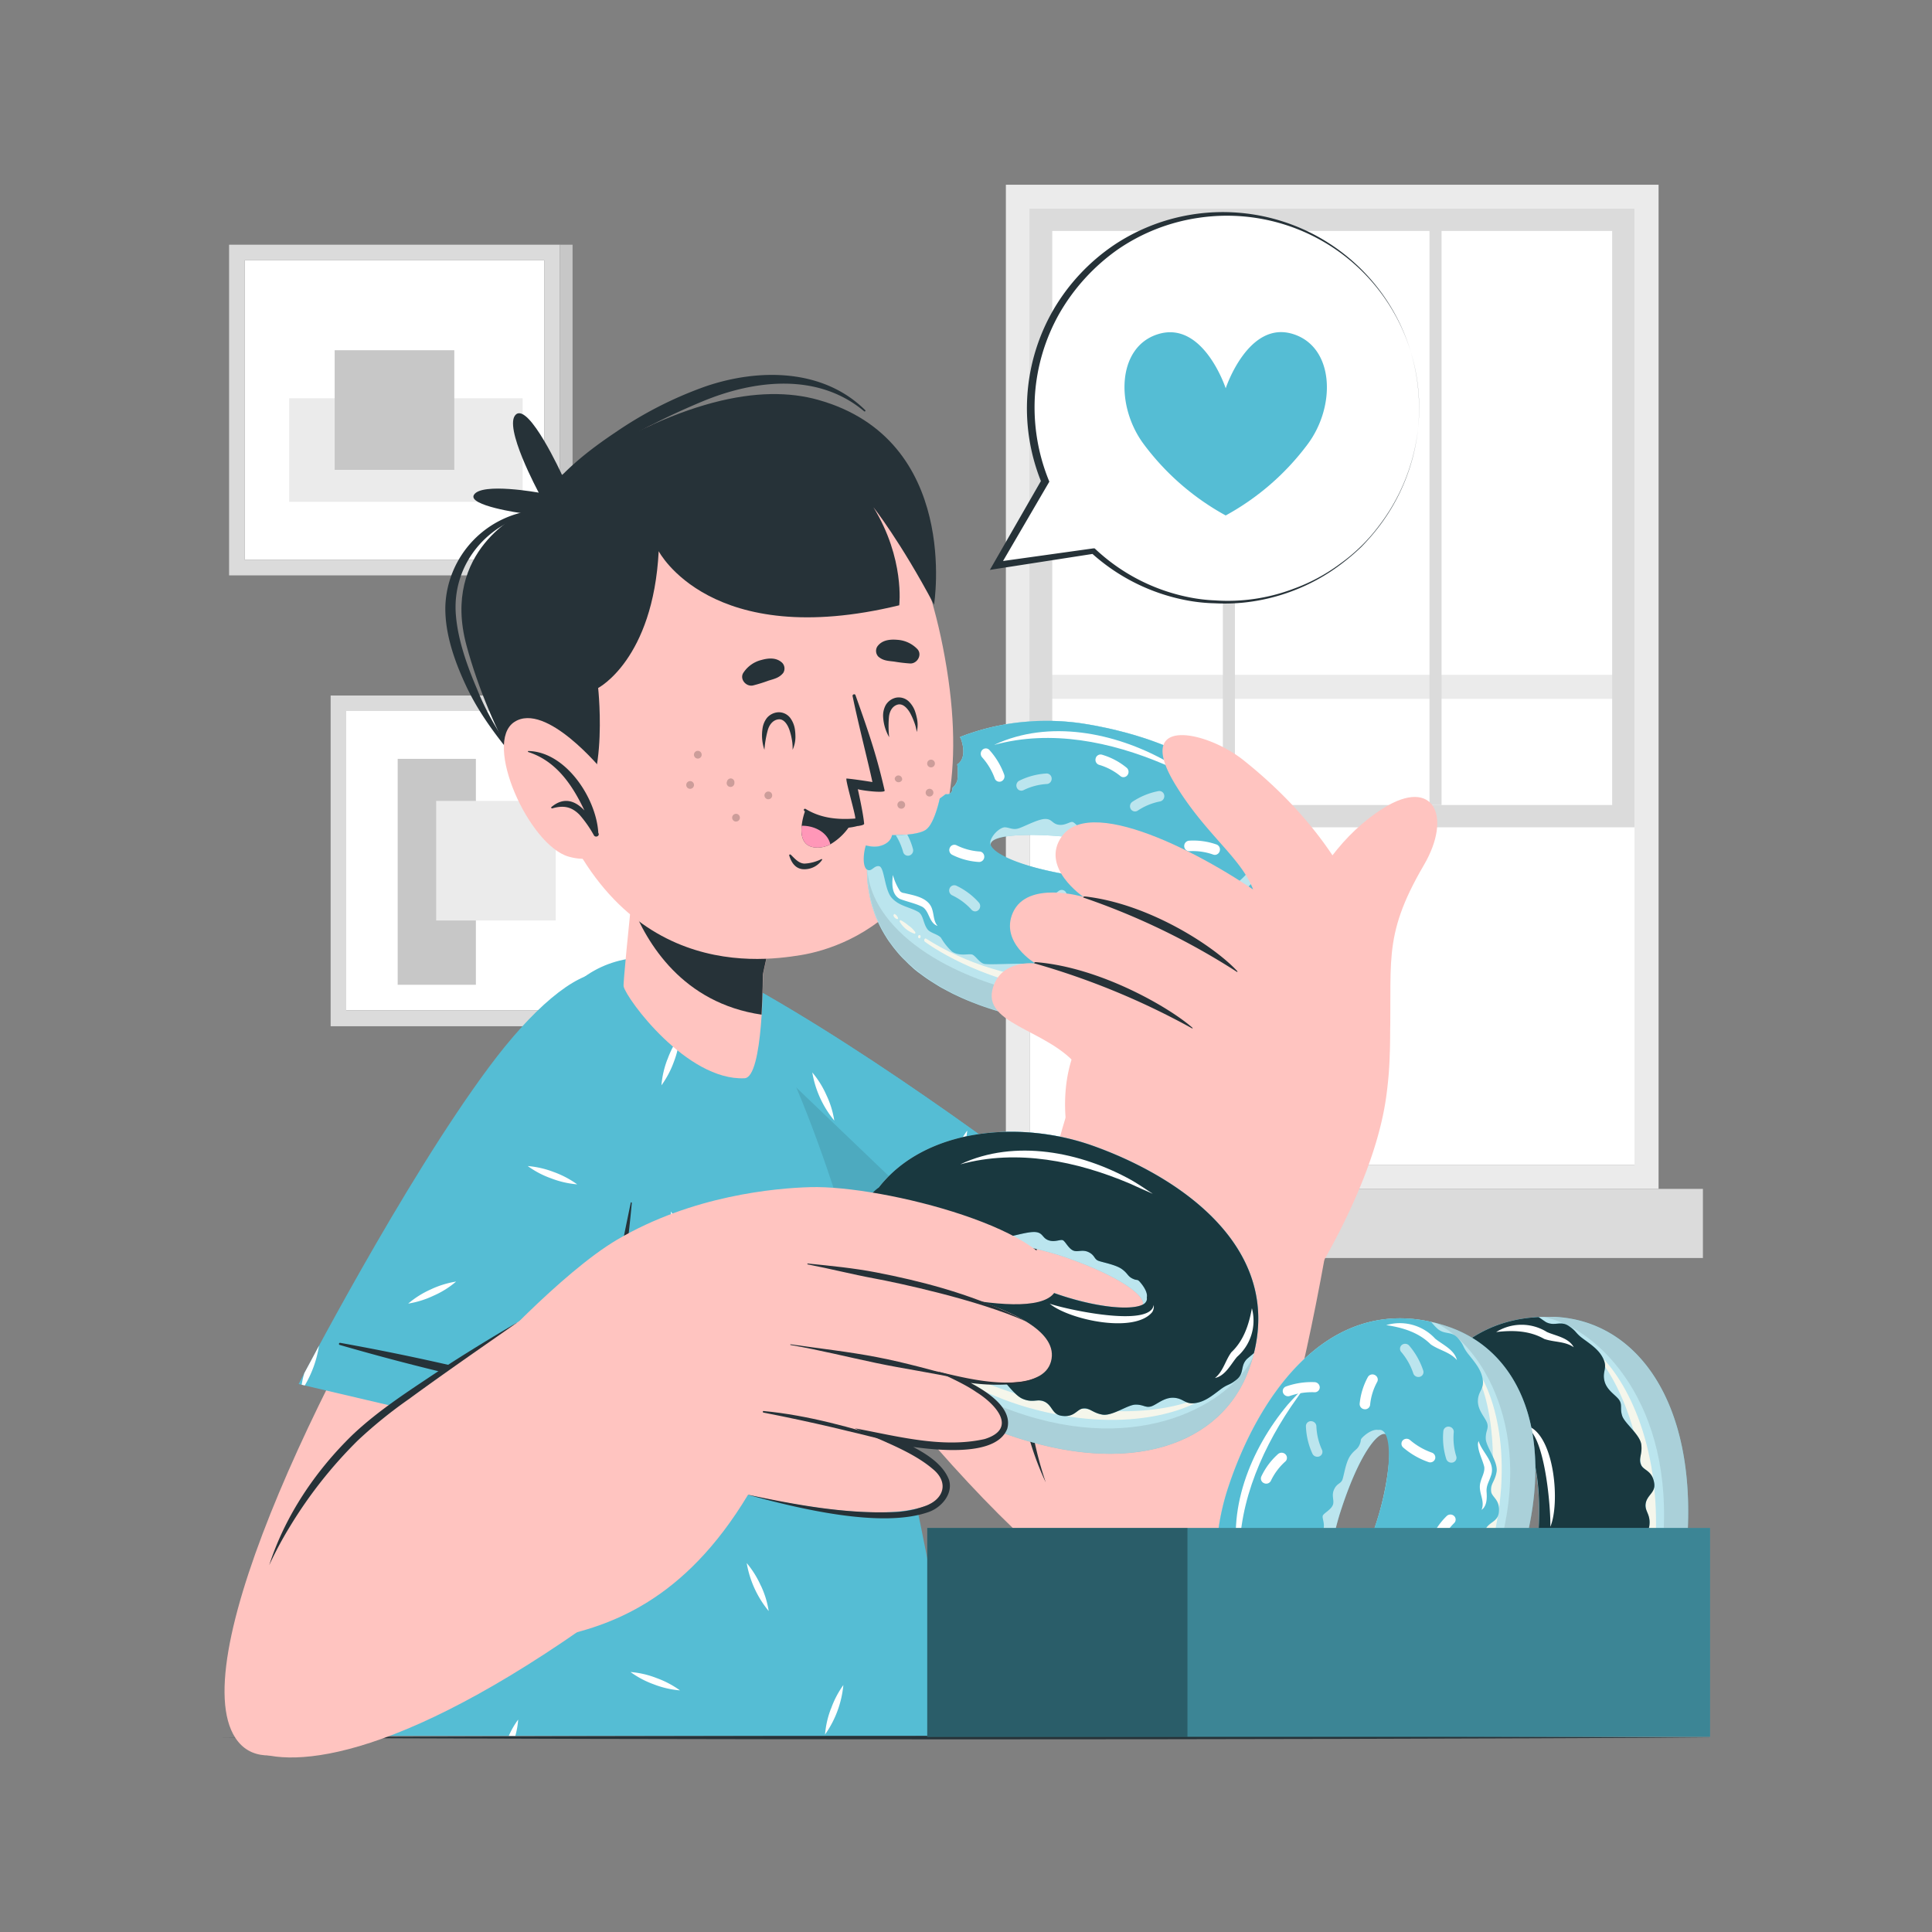 <svg xmlns="http://www.w3.org/2000/svg" viewBox="0 0 500 500"><rect x="0" y="0" width="500" height="500" fill="#808080" stroke="none"/><g id="freepik--background-complete--inject-64"><path d="M260.32,47.81V307.69H429.24V47.81ZM423,301.46H266.56V54.05H423Z" style="fill:#ebebeb"></path><rect x="266.56" y="54.05" width="156.45" height="247.41" style="fill:#fff"></rect><rect x="266.55" y="174.63" width="156.45" height="6.23" transform="translate(689.55 355.5) rotate(180)" style="fill:#ebebeb"></rect><rect x="248.84" y="307.69" width="191.87" height="17.89" transform="translate(689.55 633.26) rotate(180)" style="fill:#dbdbdb"></rect><path d="M266.55,54H423V214.11H266.55Zm150.68,5.77H272.32V208.34H417.23Z" style="fill:#dbdbdb"></path><rect x="369.95" y="54.04" width="3.12" height="154.3" style="fill:#dbdbdb"></rect><rect x="316.48" y="54.04" width="3.12" height="154.3" style="fill:#dbdbdb"></rect><rect x="63.32" y="67.36" width="77.52" height="77.52" style="fill:#fff"></rect><path d="M59.29,63.33v85.58h85.59V63.33Zm81.56,81.55H63.32V67.36h77.53Z" style="fill:#dbdbdb"></path><rect x="91.66" y="86.26" width="26.8" height="60.42" transform="translate(221.52 11.41) rotate(90)" style="fill:#ebebeb"></rect><rect x="86.61" y="90.64" width="30.96" height="30.96" transform="translate(208.21 4.03) rotate(90)" style="fill:#c7c7c7"></rect><rect x="144.88" y="63.33" width="3.3" height="85.59" style="fill:#c7c7c7"></rect><rect x="89.6" y="183.99" width="77.52" height="77.52" style="fill:#fff"></rect><rect x="102.92" y="196.39" width="20.24" height="58.47" style="fill:#c7c7c7"></rect><path d="M85.57,180v85.59h85.58V180Zm81.55,81.56H89.6V184h77.52Z" style="fill:#dbdbdb"></path><rect x="112.88" y="207.27" width="30.95" height="30.95" style="fill:#ebebeb"></rect><rect x="171.15" y="179.95" width="3.3" height="85.59" style="fill:#c7c7c7"></rect></g><g id="freepik--Table--inject-64"><path d="M443.05,449.67c-123.68.62-262.42.62-386.1,0,123.68-.61,262.42-.61,386.1,0Z" style="fill:#263238"></path></g><g id="freepik--Character--inject-64"><path d="M186.45,300.07c38.44,59.11,93.3,123.78,117.34,119.9,26.78-4.32-11.5-89.28-14.63-92-4.62-3.94-36.35-30-78.34-60.78C170.4,237.62,165.1,267.24,186.45,300.07Z" style="fill: rgb(255, 196, 192);"></path><path d="M230.26,370.08l46.34-59.27s-41.12-32-78.5-53.44-39.44.76-21.63,33.54S230.26,370.08,230.26,370.08Z" style="fill:#55BDD4"></path><path d="M276.6,310.81l-17.05,21.81-9.27,11.85-1.11,1.42-18.91,24.19s-36-46.4-53.79-79.17c-1.94-3.57-3.64-7-5.09-10.29,0-.1-.09-.2-.13-.3-7.41-16.89-8-29.25,1.1-31.16,5.21-1.1,13.62,1.26,25.75,8.21C235.48,278.8,276.6,310.81,276.6,310.81Z" style="fill:#55BDD4"></path><path d="M247.82,341a21.75,21.75,0,0,0,1.35,4.93l1.11-1.42A20.76,20.76,0,0,0,247.82,341ZM213.87,283.4a24.23,24.23,0,0,0-3.65-5.85A26.51,26.51,0,0,0,215.91,290,23.61,23.61,0,0,0,213.87,283.4Zm33.23,15.27a24.13,24.13,0,0,0-1.54,6.71,23.23,23.23,0,0,0,3.2-6.09,25.08,25.08,0,0,0,1.56-6.7A23.71,23.71,0,0,0,247.1,298.67Zm-74.36-24.5a24.69,24.69,0,0,0-1.49,6.15c0,.1.08.2.13.3a24.57,24.57,0,0,0,3-5.83,24.27,24.27,0,0,0,1.53-6.72A24.44,24.44,0,0,0,172.74,274.17ZM219.48,321a23.85,23.85,0,0,0-6.71-1.53,24.68,24.68,0,0,0,6.09,3.2,24.12,24.12,0,0,0,6.71,1.53A25.37,25.37,0,0,0,219.48,321Z" style="fill:#fff"></path><path d="M263.82,306.2a606.44,606.44,0,0,0-38.73,49.64c-.18.26.24.56.44.32a607.06,607.06,0,0,0,38.78-49.61C264.5,306.28,264,305.94,263.82,306.2Z" style="fill:#263238"></path><path d="M259.55,332.62l-9.27,11.85-1.11,1.42-18.91,24.19s-36-46.4-53.79-79.17c-1.94-3.57-3.64-7-5.09-10.29,0-.1-.09-.2-.13-.3-7.41-16.89-8-29.25,1.1-31.16Z" style="opacity:0.1"></path><path d="M71.05,449.22H246.73c2.58-1.93-21.21-141.12-51.45-189.17-5.66-9-34.89-22.2-50.64-.59C92,331.69,68.64,446.14,71.05,449.22Z" style="fill:#55BDD4"></path><path d="M143.29,303.31a24.3,24.3,0,0,0-6.71-1.54,23.69,23.69,0,0,0,6.09,3.2,24.13,24.13,0,0,0,6.71,1.54A24.86,24.86,0,0,0,143.29,303.31Zm28.22,78.28a24.3,24.3,0,0,0-6.71-1.54,26.48,26.48,0,0,0,12.8,4.76A24.25,24.25,0,0,0,171.51,381.59Zm48.57-60.32h0l-.59-.24a23.85,23.85,0,0,0-6.71-1.53,24.68,24.68,0,0,0,6.09,3.2c.6.21,1.2.42,1.82.6Zm-50.19,113a23.46,23.46,0,0,0-6.71-1.55,24.21,24.21,0,0,0,6.09,3.21,23.94,23.94,0,0,0,6.71,1.54A24.5,24.5,0,0,0,169.89,434.27Zm-98.66,9.81q-.14,1-.21,1.8a23,23,0,0,0,6.16,1.35A24.13,24.13,0,0,0,71.23,444.08Zm38.83-64.85a23.78,23.78,0,0,0-6.71-1.54,23.86,23.86,0,0,0,6.09,3.2,24.28,24.28,0,0,0,6.72,1.54A24.41,24.41,0,0,0,110.06,379.23Zm105,62.95a23.94,23.94,0,0,0-1.54,6.71,26.46,26.46,0,0,0,4.74-12.8A24.5,24.5,0,0,0,215.08,442.18Zm9.2-58.41a24.13,24.13,0,0,0-1.54,6.71,23.6,23.6,0,0,0,3.22-6.09,24.31,24.31,0,0,0,1.54-6.7A24,24,0,0,0,224.28,383.77Zm-79.76-34.72a24.3,24.3,0,0,0-1.54,6.71,26.73,26.73,0,0,0,4.74-12.8A24.5,24.5,0,0,0,144.52,349.05Zm28.22-74.88a24.13,24.13,0,0,0-1.54,6.71,24.58,24.58,0,0,0,3.22-6.09,24.27,24.27,0,0,0,1.53-6.72A24.44,24.44,0,0,0,172.74,274.17ZM131.69,449.22h1.68a20.51,20.51,0,0,0,.73-4.19A21.43,21.43,0,0,0,131.69,449.22ZM196.08,355a23.93,23.93,0,0,0-5.85,3.65,26.66,26.66,0,0,0,12.42-5.7A23.3,23.3,0,0,0,196.08,355Zm-87.54,68.23a24.63,24.63,0,0,0-5.83,3.65,24,24,0,0,0,6.58-2,24.31,24.31,0,0,0,5.83-3.65A24.11,24.11,0,0,0,108.54,423.19Zm2.92-89.48a24.1,24.1,0,0,0-5.82,3.66,24.18,24.18,0,0,0,6.57-2.05,23.23,23.23,0,0,0,5.83-3.65A24.1,24.1,0,0,0,111.46,333.71Zm32.78,70.4a24.51,24.51,0,0,0-3.65-5.83,24.33,24.33,0,0,0,2,6.58,23.84,23.84,0,0,0,3.67,5.82A24.4,24.4,0,0,0,144.24,404.11Zm52.66,6.22a24.55,24.55,0,0,0-3.65-5.85,26.51,26.51,0,0,0,5.69,12.42A23.82,23.82,0,0,0,196.9,410.33Zm-19.67-91a24.51,24.51,0,0,0-3.65-5.83,24.22,24.22,0,0,0,2,6.58,24.89,24.89,0,0,0,3.65,5.84A23.61,23.61,0,0,0,177.23,319.37Z" style="fill:#fff"></path><path d="M122.17,293.6C84,352.91,47.54,429.46,60.94,449.8c14.93,22.65,76.71-47.11,77.87-51.07,1.7-5.82,12.48-45.46,23.3-96.37C172.54,253.35,143.36,260.67,122.17,293.6Z" style="fill: rgb(255, 196, 192);"></path><path d="M77.29,358.19l73.25,17.18s11.79-50.76,15.55-93.68-17.25-35.48-39.52-5.56S77.29,358.19,77.29,358.19Z" style="fill:#55BDD4"></path><path d="M111.46,333.71a24.1,24.1,0,0,0-5.82,3.66,24.18,24.18,0,0,0,6.57-2.05,23.23,23.23,0,0,0,5.83-3.65A24.1,24.1,0,0,0,111.46,333.71Zm-32.7,21.66h0a21.4,21.4,0,0,0-.68,3l.8.18a28.86,28.86,0,0,0,3.68-10.29C81,351.24,79.67,353.66,78.76,355.37Zm65.76-6.32a24.3,24.3,0,0,0-1.54,6.71,26.73,26.73,0,0,0,4.74-12.8A24.5,24.5,0,0,0,144.52,349.05Zm-1.23-45.74a24.3,24.3,0,0,0-6.71-1.54,23.69,23.69,0,0,0,6.09,3.2,24.13,24.13,0,0,0,6.71,1.54A24.86,24.86,0,0,0,143.29,303.31Z" style="fill:#fff"></path><path d="M164.88,318.52a.15.15,0,0,0-.29-.1c-.91,2.43-1.8,4.87-2.7,7.3.64-4.79,1.19-9.58,1.62-14.41,0-.15-.24-.21-.27-.05q-3.28,15.81-6.33,31.65c-2,10.58-4.52,21.08-6.42,31.67-2.06-.13-3.18-.31-4.72-.36-.35,0-.52.4-.18.52,2,.7,5.93,1.67,6,1.4,3.12-10.31,5.23-21.68,7.32-32.24q1.53-7.8,2.63-15.63A92.53,92.53,0,0,0,164.88,318.52Z" style="fill:#263238"></path><path d="M149.36,361.83A607.18,607.18,0,0,0,88,347.52c-.3,0-.4.45-.1.54a603.69,603.69,0,0,0,61.3,14.36C149.58,362.49,149.69,361.93,149.36,361.83Z" style="fill:#263238"></path><path d="M161.39,255.28c.76,3.27,16.37,24.48,31.31,23.77,4.87-.24,4.75-26.85,4.75-26.85l.44-2L204,222.7l-37-23.49S161.08,253.89,161.39,255.28Z" style="fill: rgb(255, 196, 192);"></path><path d="M204,222.7l-6.15,27.52-.43,2s0,4.82-.33,10.37c-20.36-3-29.7-18.31-33.77-28.86,1.62-15.8,3.67-34.49,3.67-34.49Z" style="fill:#263238"></path><path d="M245,172.91c9.7,59.65-24.93,72.2-37.8,74.28-11.68,1.89-51.69,6.83-67.51-51.51S148.56,114,175,108.24,235.31,113.24,245,172.91Z" style="fill: rgb(255, 196, 192);"></path><path d="M235.58,171.71a41.2,41.2,0,0,1-4.15-.49c-1.59-.2-2.87-.2-4.13-1.3a2.15,2.15,0,0,1-.24-2.62c1.19-1.65,3.2-1.88,5.12-1.72a7.86,7.86,0,0,1,5.15,2.32C238.79,169.31,237.46,171.75,235.58,171.71Z" style="fill:#263238"></path><path d="M194.86,177.4a39.21,39.21,0,0,0,4-1.24c1.53-.48,2.79-.72,3.83-2a2.14,2.14,0,0,0-.24-2.61c-1.47-1.41-3.49-1.28-5.35-.76a7.81,7.81,0,0,0-4.64,3.21C191.27,175.62,193,177.78,194.86,177.4Z" style="fill:#263238"></path><path d="M204.64,221.19c1,.94,2,2.23,3.53,2.31a10.9,10.9,0,0,0,4.39-1.16.14.14,0,0,1,.19.2,5.54,5.54,0,0,1-5.16,2.39c-1.87-.27-2.84-1.85-3.34-3.54C204.18,221.16,204.49,221.06,204.64,221.19Z" style="fill:#263238"></path><path d="M222,204.24s1.38,6,1.64,8.94c0,.27-.67.46-1.65.6,0,0-.06,0-.11,0a13.76,13.76,0,0,1-13.78-4c-.23-.26.11-.59.39-.43,4.05,2.46,8.33,2.81,12.86,2.49.13-.82-2.72-10.39-2.26-10.36,1.95.16,5.4.71,6.69.91-.81-3.95-3.66-15.05-5.13-22.24-.09-.45.6-.66.74-.26,3.8,10.64,5.62,16.24,7.56,24.71C229.09,205.31,223.19,204.63,222,204.24Z" style="fill:#263238"></path><path d="M220.38,213a15.42,15.42,0,0,1-5.49,5.51,7,7,0,0,1-4.13.79c-3.12-.41-3.54-3.16-3.29-5.6a16.77,16.77,0,0,1,.88-3.79A20,20,0,0,0,220.38,213Z" style="fill:#263238"></path><path d="M214.89,218.52a7,7,0,0,1-4.13.79c-3.12-.41-3.54-3.16-3.29-5.6C210.74,213.63,214.21,215.41,214.89,218.52Z" style="fill:#ff97b8"></path><path d="M197.34,188.56a5.7,5.7,0,0,1,1.18-2.81,4.18,4.18,0,0,1,3-1.42,3.74,3.74,0,0,1,3,1.48,6.58,6.58,0,0,1,1.17,2.77,12.16,12.16,0,0,1,.16,1.8,8,8,0,0,1-.73,3.67,11.67,11.67,0,0,0-.2-2.72,16.38,16.38,0,0,0-.6-2.39c-.55-1.58-1.51-2.89-2.79-2.78s-2.32,1.11-2.81,2.73a26.7,26.7,0,0,0-.89,5.16A11.65,11.65,0,0,1,197.34,188.56Z" style="fill:#263238"></path><path d="M228.55,185.5a5.76,5.76,0,0,1,.66-3,4.15,4.15,0,0,1,2.67-1.94,3.76,3.76,0,0,1,3.23.9,6.59,6.59,0,0,1,1.66,2.51,13.37,13.37,0,0,1,.49,1.75,8.1,8.1,0,0,1,0,3.73,12,12,0,0,0-.69-2.63,17,17,0,0,0-1-2.24c-.83-1.46-2-2.57-3.25-2.23s-2.08,1.52-2.26,3.2a26.34,26.34,0,0,0,.06,5.24A11.86,11.86,0,0,1,228.55,185.5Z" style="fill:#263238"></path><g style="opacity:0.2"><path d="M179.59,203.3a1,1,0,1,1-.78-1.13A1,1,0,0,1,179.59,203.3Z"></path><path d="M199.83,206a1,1,0,1,1-.78-1.13A1,1,0,0,1,199.83,206Z"></path><path d="M191.47,211.77a1,1,0,1,1-.78-1.13A1,1,0,0,1,191.47,211.77Z"></path><path d="M181.58,195.48a1,1,0,1,1-.78-1.14A1,1,0,0,1,181.58,195.48Z"></path><path d="M190.06,202.6a1,1,0,1,1-1.91-.35,1,1,0,0,1,1.13-.78A1,1,0,0,1,190.06,202.6Z"></path><path d="M241.94,197.75a1,1,0,1,1-.78-1.13A1,1,0,0,1,241.94,197.75Z"></path><path d="M233.47,201.83a1,1,0,0,1-1.92-.35,1,1,0,0,1,1.14-.78A1,1,0,0,1,233.47,201.83Z"></path><path d="M234.23,208.49a1,1,0,0,1-1.14.79,1,1,0,1,1,1.14-.79Z"></path><path d="M241.55,205.29a1,1,0,1,1-.78-1.13A1,1,0,0,1,241.55,205.29Z"></path></g><path d="M146.39,211.37c11.74-3.05,8.41-33.32,8.41-33.32s14.21-7.35,15.67-35.4c0,0,13.38,25.87,62.25,14,0,0,1.5-12.06-6.69-25.4,0,0,7.1,9,15.7,25.23,0,0,6.94-42.65-30-53-14.68-4.11-35.83-.4-66.28,19.44,0,0-8.51-18.64-11.93-15.65s5.91,20.23,5.91,20.23-14.73-2.7-16.77.55c-1.75,2.81,12.36,4.77,12.36,4.77s-20.92,9.52-14.31,34.16C126.78,189.55,140.59,212.88,146.39,211.37Z" style="fill:#263238"></path><path d="M138.93,132a25.89,25.89,0,0,0-23.67,24.82c-.19,7.22,2.5,14.65,5.55,21.08,3.35,7,7.94,13,12.92,19,.27.33.74-.15.46-.48a68.5,68.5,0,0,1-10.72-18.06c-2.56-6-5-12.76-5.5-19.34-1-13.05,8.33-24.13,21.06-26.27C139.44,132.63,139.34,131.94,138.93,132Z" style="fill:#263238"></path><path d="M182.6,100a100.34,100.34,0,0,0-23.23,11.83c-6.86,4.59-13.48,9.76-18.45,16.42a.33.33,0,0,0,.48.46c11.37-10.85,25.81-18.72,40.24-24.76,13.5-5.65,30-7.61,42,2.49.2.16.46-.11.28-.29C213,95.33,196.32,95.32,182.6,100Z" style="fill:#263238"></path><path d="M155.87,199.34s-14.56-17.83-22.75-12.5,3.75,31.86,14,34.84,13.25-6.5,13.25-6.5Z" style="fill: rgb(255, 196, 192);"></path><path d="M136.73,194.36a.14.14,0,0,0,0,.27c7.24,2.32,11.42,8.56,14.52,15.12-2.28-2.44-5.24-3.65-8.53-.9-.18.14,0,.41.21.36,2.84-.83,4.95-.49,7.07,1.67a30.46,30.46,0,0,1,3.72,5.33c.38.61,1.48.19,1.19-.52l-.07-.16C154.32,206.56,146.42,194.54,136.73,194.36Z" style="fill:#263238"></path><path d="M329.72,218.63c-.23-.69-.5-1.37-.79-2a29.36,29.36,0,0,0-1.43-2.93c-.34-.63-.71-1.25-1.09-1.85-.58-.91-1.2-1.79-1.86-2.65a41.69,41.69,0,0,0-2.83-3.27l-.77-.78c-.52-.51-1.06-1-1.59-1.49l-.84-.73c-.56-.47-1.14-.94-1.73-1.39s-1.18-.9-1.79-1.33-1.23-.85-1.86-1.26h0c-.95-.62-1.91-1.21-2.9-1.77l-1-.56c-1-.54-2-1.07-3.07-1.58s-2.1-1-3.17-1.43-2.15-.89-3.25-1.3c-.73-.28-1.46-.54-2.2-.8s-1.47-.5-2.21-.73-1.48-.47-2.23-.68-1.49-.43-2.24-.62l-2.24-.57-2-.46-2.92-.6-1.46-.26-1.45-.25c-1.6-.26-3.23-.46-4.87-.58a61.51,61.51,0,0,0-6.66-.18c-1.09,0-2.17.08-3.24.17a60.38,60.38,0,0,0-14.24,2.79l-.52.17-1,.34-1.44.54-.38.16a3.57,3.57,0,0,1,.35.77c1.61,5.05-1.06,6.29-1.06,6.29a14.49,14.49,0,0,1,0,4.26,4.47,4.47,0,0,1-1.24,1.84,1.59,1.59,0,0,1,0,.38,1.34,1.34,0,0,1-1.4,1.26,1.79,1.79,0,0,0-.4,0c-.83.65-1.49,1.1-1.49,1.1s-1.31,6.35-3.48,8c-1,.81-3.15,1.18-5.05,1.36-1.16.1-2.25.13-3,.13-.52,0-.83,0-.83,0s-.17,2.21-3.52,2.9a6.71,6.71,0,0,1-2.57-.1c-.08.64-.16,1.27-.22,1.89h0a39.88,39.88,0,0,0-.17,4.19v.16c0,.92.05,1.83.12,2.72,0,.63.12,1.25.21,1.87a35.42,35.42,0,0,0,.7,3.61c.14.59.31,1.18.5,1.74s.38,1.15.58,1.71.45,1.11.7,1.66c.15.36.32.71.49,1.06l.39.77c.14.26.27.51.42.76l.43.75.46.74c.29.47.6.94.94,1.39s.72,1,1.1,1.47c.27.33.54.66.82,1s.66.77,1,1.13.65.68,1,1l1,1c.36.33.73.65,1.1,1s.75.63,1.13.94l1.36,1c.46.34.94.68,1.42,1,1,.66,2,1.28,3,1.89.32.18.64.37,1,.54.53.3,1.07.59,1.63.87l.49.26c.49.25,1,.48,1.5.72,1.25.59,2.56,1.15,3.92,1.68l1.83.7a91.15,91.15,0,0,0,10.12,3l2.15.49,1.49.31,1.78.34c.93.17,1.87.34,2.83.49,1.32.22,2.63.41,3.91.56.65.08,1.28.16,1.92.22l1.88.17c.63.06,1.25.11,1.86.14l1.73.09c.42,0,.82,0,1.23,0q3.27.1,6.35-.06c.37,0,.74,0,1.1-.06h.05l1.18-.09.18,0,.81-.07c1.25-.11,2.46-.27,3.64-.45l.77-.13c.54-.09,1.06-.18,1.59-.29s1.34-.27,2-.43l1.68-.41.1,0,.56-.16c1-.29,2.05-.61,3-1l.52-.18.27-.1c.42-.15.85-.32,1.26-.48,1.16-.47,2.26-1,3.32-1.51.4-.21.79-.4,1.17-.62l.21-.11c.2-.12.41-.23.61-.36a.18.18,0,0,0,.08-.05c.32-.17.63-.36.94-.55a35.24,35.24,0,0,0,5.59-4.27l1-1c.37-.39.74-.79,1.09-1.19s.71-.81,1-1.23a25.4,25.4,0,0,0,1.84-2.59,28.16,28.16,0,0,0,2.25-4.19c.2-.5.4-1,.59-1.48a30.57,30.57,0,0,0,1.66-6.25c.07-.49.14-1,.19-1.46s.12-1,.17-1.43.05-.81.07-1.23h0c0-.41.05-.8.06-1.21s0-.79,0-1.19A34,34,0,0,0,329.72,218.63ZM279.22,217c15.63,2.43,22.09,6.34,21.78,8.36-.2,1.29-4.58,2.14-10.52,2.19h-1c-.35,0-.72,0-1.08,0-2.36,0-4.9-.21-7.47-.51-1-.12-2.06-.27-3.11-.44-.77-.12-1.53-.25-2.26-.39-11.2-2-19.59-5.13-19.18-7.77C256.83,215.26,271.94,215.85,279.22,217Z" style="fill:#55BDD4"></path><path d="M329.72,218.63c-.23-.69-.5-1.37-.79-2a29.36,29.36,0,0,0-1.43-2.93c-.34-.63-.71-1.25-1.09-1.85-.58-.91-1.2-1.79-1.86-2.65a41.69,41.69,0,0,0-2.83-3.27l-.77-.78c-.52-.51-1.06-1-1.59-1.49l-.84-.73c-.56-.47-1.14-.94-1.73-1.39s-1.18-.9-1.79-1.33-1.23-.85-1.86-1.26h0c-.95-.62-1.91-1.21-2.9-1.77l-1-.56c-1-.54-2-1.07-3.07-1.58s-2.1-1-3.17-1.43-2.15-.89-3.25-1.3c-.73-.28-1.46-.54-2.2-.8s-1.47-.5-2.21-.73-1.48-.47-2.23-.68-1.49-.43-2.24-.62l-2.24-.57-2-.46-2.92-.6-1.46-.26-1.45-.25c-1.6-.26-3.23-.46-4.87-.58a61.51,61.51,0,0,0-6.66-.18c-1.09,0-2.17.08-3.24.17a60.38,60.38,0,0,0-14.24,2.79l-.52.17-1,.34-1.44.54-.38.16a3.57,3.57,0,0,1,.35.77c1.61,5.05-1.06,6.29-1.06,6.29a14.49,14.49,0,0,1,0,4.26,4.47,4.47,0,0,1-1.24,1.84,1.59,1.59,0,0,1,0,.38,1.34,1.34,0,0,1-1.4,1.26,1.79,1.79,0,0,0-.4,0c-.83.65-1.49,1.1-1.49,1.1s-1.31,6.35-3.48,8c-1,.81-3.15,1.18-5.05,1.36-1.16.1-2.25.13-3,.13-.52,0-.83,0-.83,0s-.17,2.21-3.52,2.9a6.71,6.71,0,0,1-2.57-.1c-.08.64-.16,1.27-.22,1.89h0a39.88,39.88,0,0,0-.17,4.19v.16c0,.92.05,1.83.12,2.72,0,.63.12,1.25.21,1.87a35.42,35.42,0,0,0,.7,3.61c.14.59.31,1.18.5,1.74s.38,1.15.58,1.71.45,1.11.7,1.66c.15.36.32.71.49,1.06l.39.77c.14.26.27.51.42.76l.43.75.46.74c.29.47.6.94.94,1.39s.72,1,1.1,1.47c.27.33.54.66.82,1s.66.77,1,1.13.65.68,1,1l1,1c.36.33.73.65,1.1,1s.75.63,1.13.94l1.36,1c.46.34.94.68,1.42,1,1,.66,2,1.28,3,1.89.32.18.64.37,1,.54.53.3,1.07.59,1.63.87l.49.26c.49.25,1,.48,1.5.72,1.25.59,2.56,1.15,3.92,1.68l1.83.7a91.15,91.15,0,0,0,10.12,3l2.15.49,1.49.31,1.78.34c.93.17,1.87.34,2.83.49,1.32.22,2.63.41,3.91.56.65.08,1.28.16,1.92.22l1.88.17c.63.06,1.25.11,1.86.14l1.73.09c.42,0,.82,0,1.23,0q3.27.1,6.35-.06c.37,0,.74,0,1.1-.06h.05l1.18-.09.18,0,.81-.07c1.25-.11,2.46-.27,3.64-.45l.77-.13c.54-.09,1.06-.18,1.59-.29s1.34-.27,2-.43l1.68-.41.1,0,.56-.16c1-.29,2.05-.61,3-1l.52-.18.27-.1c.42-.15.85-.32,1.26-.48,1.16-.47,2.26-1,3.32-1.51.4-.21.79-.4,1.17-.62l.21-.11c.2-.12.41-.23.61-.36a.18.18,0,0,0,.08-.05c.32-.17.63-.36.94-.55a35.24,35.24,0,0,0,5.59-4.27l1-1c.37-.39.74-.79,1.09-1.19s.71-.81,1-1.23a25.4,25.4,0,0,0,1.84-2.59,28.16,28.16,0,0,0,2.25-4.19c.2-.5.4-1,.59-1.48a30.57,30.57,0,0,0,1.66-6.25c.07-.49.14-1,.19-1.46s.12-1,.17-1.43.05-.81.07-1.23h0c0-.41.05-.8.06-1.21s0-.79,0-1.19A34,34,0,0,0,329.72,218.63ZM279.22,217c15.63,2.43,22.09,6.34,21.78,8.36-.2,1.29-4.58,2.14-10.52,2.19h-1c-.35,0-.72,0-1.08,0-2.36,0-4.9-.21-7.47-.51-1-.12-2.06-.27-3.11-.44-.77-.12-1.53-.25-2.26-.39-11.2-2-19.59-5.13-19.18-7.77C256.83,215.26,271.94,215.85,279.22,217Z" style="fill:#fff;opacity:0.6"></path><g style="opacity:0.9"><path d="M224.46,225c.14,20.78,17,34.79,47.63,39.74,34,5.49,55.71-7.5,59-28.1.16-1,.28-1.95.36-2.89C327.92,246,308,264.2,273.07,258.57,243.81,253.84,225.45,239.8,224.46,225Z" style="opacity:0.1"></path><path d="M239.67,242.92c10.48,6.68,22.72,10.13,36.29,11.44,24.25,2.35,40.62-4.6,45.93-9.61.14-.14.33.11.2.28-4,5.1-19.94,14.43-45.57,11.92-17.13-1.67-31.23-8.9-37.16-13.23C239,243.45,239.28,242.67,239.67,242.92Z" style="fill:#fcf8eb"></path><path d="M233.13,238.16a10.51,10.51,0,0,1,2,1.38,6.42,6.42,0,0,1,1.74,1.71c.1.18-.05.44-.2.39a7,7,0,0,1-3.81-3.08C232.75,238.35,232.94,238.07,233.13,238.16Z" style="fill:#fcf8eb"></path><path d="M238,242c.42.07.29.9-.13.83S237.56,241.9,238,242Z" style="fill:#fcf8eb"></path><path d="M231.54,236.56a1.67,1.67,0,0,1,.88,1.12.16.16,0,0,1-.1.16.74.74,0,0,1-.59-.21,1.23,1.23,0,0,1-.48-.63C231.19,236.8,231.36,236.51,231.54,236.56Z" style="fill:#fcf8eb"></path><path d="M263.39,223.61c5.54,3.37,12,5.15,19.13,5.87,12.77,1.28,21.35-2.11,24.12-4.59.07-.06.18.06.11.14-2.07,2.53-10.43,7.11-23.92,5.74a44.84,44.84,0,0,1-19.6-6.77C263,223.87,263.18,223.48,263.39,223.61Z" style="fill:#fcf8eb"></path></g><path d="M329.72,218.63c-.23-.69-.5-1.37-.79-2a29.36,29.36,0,0,0-1.43-2.93c-.34-.63-.71-1.25-1.09-1.85-.58-.91-1.2-1.79-1.86-2.65a41.69,41.69,0,0,0-2.83-3.27l-.77-.78c-.52-.5-1.05-1-1.59-1.49l-.84-.73c-.56-.47-1.14-.94-1.73-1.39s-1.18-.9-1.79-1.33-1.23-.85-1.86-1.26h0c-.94-.61-1.91-1.2-2.9-1.77l-1-.56c-1-.54-2-1.07-3.07-1.58s-2.1-1-3.17-1.43-2.15-.89-3.25-1.3c-.73-.28-1.46-.54-2.2-.8s-1.47-.5-2.21-.73-1.48-.47-2.23-.68-1.49-.43-2.24-.62l-2.24-.57-2-.46-2.92-.6-1.46-.26c-.49-.09-1-.17-1.45-.24-1.6-.26-3.23-.46-4.87-.59a61.51,61.51,0,0,0-6.66-.18c-1.09,0-2.16.09-3.24.17a60.38,60.38,0,0,0-14.24,2.79l-.52.17-1,.34-1.44.54-.38.16a3.57,3.57,0,0,1,.35.77c1.61,5.05-1.06,6.29-1.06,6.29a14.49,14.49,0,0,1,0,4.26,4.47,4.47,0,0,1-1.24,1.84,1.59,1.59,0,0,1,0,.38,1.34,1.34,0,0,1-1.4,1.26,1.79,1.79,0,0,0-.4,0c-.83.65-1.49,1.1-1.49,1.1s-1.31,6.35-3.48,8c-1,.81-3.15,1.18-5.05,1.36-1.16.1-2.25.13-3,.13-.52,0-.83,0-.83,0s-.17,2.21-3.52,2.9a6.71,6.71,0,0,1-2.57-.1l-.68-.15c-.66,2-.9,5.43.27,6.23h0c1.19.81,1.82-1.13,3.19-.84s1.33,6.09,3.27,8.22,4.6,2.32,6.82,3.6c1.38.8,1.23,2.93,2.4,4.5.75,1,2.89,1.32,3.54,2.27a16,16,0,0,0,2.77,3.47c2,1.39,4.47.46,5.32.82s1.8,2.05,3,2.38,9.34-.24,11.37.07c1.53.24,4.1,2.93,6.46,4.51a7.32,7.32,0,0,0,2.17,1.06c2.35.53,3.35-.33,4.66-.42a2.74,2.74,0,0,1,.75,0h.05c2,.42,2.52,2.14,4.07,2.69h.05a2.68,2.68,0,0,0,1.15.18,6.42,6.42,0,0,0,1.28-.19c2.11-.55,2.46-2.17,3.71-2.63l.08,0h0a2.71,2.71,0,0,1,1.4-.09h0a14.33,14.33,0,0,0,3.79.74,7.86,7.86,0,0,0,3.81-1.65,0,0,0,0,1,0,0c1.54-1,3-2.2,4.11-2.42,2-.43,2.69.37,4.06-.27s2.87-3,5.4-3.3c1.65-.21,2.49.34,3.55.54a4.08,4.08,0,0,0,2-.14h0c2.43-.76,4-2.57,5.83-4.6s2.06-1.39,3.76-3.4a.24.24,0,0,0,.06-.09l0,0a3.3,3.3,0,0,0,.47-.78c.73-1.6-.12-3,1.1-4.82.61-.9,1-1.34,1.42-1.83h0c0-.41.05-.8.06-1.21s0-.79,0-1.19A34,34,0,0,0,329.72,218.63Zm-73.41-.78a.66.66,0,0,1,0-.15c.62-2,2.67-3.59,3.73-3.59s2,.7,3.41.32,5-2.39,6.91-2.48,1.87,1.22,3.59,1.49,3-.9,3.66-.7,1.79,1.81,3,2.11,2.29-.79,4.07-.29,1.66,1.54,2.93,1.75,4.56.14,6.33,1,1.77,1.54,3.16,1.92,1.14-.2,2.09.55,2.49,2.23,2.44,3.63a1.84,1.84,0,0,1,.1.6c0,.08,0,.15,0,.22a1.87,1.87,0,0,1-.79,1.14c-1.57,1.23-5.37,2.07-10.52,2.19h-1c-.35,0-.72,0-1.08,0a68,68,0,0,1-7.47-.51c-1-.12-2.06-.27-3.11-.44-.77-.12-1.53-.25-2.26-.39-11.08-2-18.54-5.18-19.18-7.77A1.63,1.63,0,0,1,256.31,217.85Z" style="fill:#55BDD4"></path><path d="M231.07,226.44a15.3,15.3,0,0,0,1.85,4.17,1.55,1.55,0,0,0,1.07.51c2.57.62,6.17,1.13,7.19,4,.59,1.7.37,3.23,1.47,4.51-2.36-.78-2.08-4.19-4.24-5.08-1.6-.77-3.89-1.26-5.56-1.92-2.2-1.22-2-4.09-1.78-6.19Z" style="fill:#fff"></path><path d="M285.53,253c2.55.6,4.32-1.74,7-1.4,1.43.11,2.8.74,4.09.32,1.64-.65,3.35-2,5.17-2.44a2.45,2.45,0,0,1,1.23-.06c-2.86,1.34-4.79,5.38-8.5,4.54-1.59-.25-2.59-.82-4.21-.43-1.44.33-3.54.66-4.73-.53Z" style="fill:#fff"></path><path d="M322.79,240.68c1.81-2.11,1.79-4.84,3-7.32,2.58-3.57,3.18-7.79,3.16-12.18a12.43,12.43,0,0,1-1.49,13.07c-1.25,2.16-2.06,5.37-4.63,6.43Z" style="fill:#fff"></path><path d="M254.12,220.56a1.37,1.37,0,0,1,.61,1.2,1.35,1.35,0,0,1-1.35,1.32,17.72,17.72,0,0,1-7-1.88,1.38,1.38,0,0,1-.56-1.82,1.29,1.29,0,0,1,1.76-.61,15.71,15.71,0,0,0,5.94,1.6A1.17,1.17,0,0,1,254.12,220.56Z" style="fill:#fff"></path><path d="M274.85,243.61a1.35,1.35,0,0,1-.41-1.29,1.32,1.32,0,0,1,1.54-1.07,18.09,18.09,0,0,1,6.61,3.09,1.4,1.4,0,0,1,.26,1.89,1.28,1.28,0,0,1-1.83.3,15.53,15.53,0,0,0-5.58-2.61A1.25,1.25,0,0,1,274.85,243.61Z" style="fill:#fff"></path><path d="M306.74,198.78a1.4,1.4,0,0,1,.63-1.21,1.27,1.27,0,0,1,1.79.45,20.09,20.09,0,0,1,2.27,7.18,1.39,1.39,0,0,1-1.16,1.51,1.3,1.3,0,0,1-1.43-1.19,17.12,17.12,0,0,0-1.92-6.08A1.28,1.28,0,0,1,306.74,198.78Z" style="fill:#fff"></path><path d="M297.88,238.57a1.27,1.27,0,0,1-1.22.5,1.34,1.34,0,0,1-1.08-1.54,20.3,20.3,0,0,1,2.72-7.08,1.28,1.28,0,0,1,1.81-.38,1.38,1.38,0,0,1,.34,1.88,18,18,0,0,0-2.3,6A1.41,1.41,0,0,1,297.88,238.57Z" style="fill:#fff"></path><path d="M253.86,195.42a1.43,1.43,0,0,1,.35-1.33,1.26,1.26,0,0,1,1.84,0,19.36,19.36,0,0,1,3.84,6.39,1.4,1.4,0,0,1-.79,1.75,1.28,1.28,0,0,1-1.67-.8,16.63,16.63,0,0,0-3.24-5.41A1.45,1.45,0,0,1,253.86,195.42Z" style="fill:#fff"></path><path d="M301.09,206.82a1.34,1.34,0,0,1-.87.59,15.94,15.94,0,0,0-5.75,2.36,1.27,1.27,0,0,1-1.81-.36,1.4,1.4,0,0,1,.36-1.88,18.49,18.49,0,0,1,6.8-2.8,1.29,1.29,0,0,1,1.49,1.11A1.42,1.42,0,0,1,301.09,206.82Z" style="fill:#55BDD4"></path><path d="M301.09,206.82a1.34,1.34,0,0,1-.87.59,15.94,15.94,0,0,0-5.75,2.36,1.27,1.27,0,0,1-1.81-.36,1.4,1.4,0,0,1,.36-1.88,18.49,18.49,0,0,1,6.8-2.8,1.29,1.29,0,0,1,1.49,1.11A1.42,1.42,0,0,1,301.09,206.82Z" style="fill:#fff;opacity:0.6"></path><path d="M235.33,221.41a1.28,1.28,0,0,1-1.6-.93,16.44,16.44,0,0,0-1.94-4.38c.71,0,1.8,0,3-.13a17.23,17.23,0,0,1,1.49,3.76A1.38,1.38,0,0,1,235.33,221.41Z" style="fill:#55BDD4"></path><path d="M235.33,221.41a1.28,1.28,0,0,1-1.6-.93,16.44,16.44,0,0,0-1.94-4.38c.71,0,1.8,0,3-.13a17.23,17.23,0,0,1,1.49,3.76A1.38,1.38,0,0,1,235.33,221.41Z" style="fill:#fff;opacity:0.6"></path><path d="M317,230.84a1.39,1.39,0,0,1,.7-.81,16.6,16.6,0,0,0,4.93-3.9,1.28,1.28,0,0,1,1.84-.17,1.4,1.4,0,0,1,.14,1.91,19.33,19.33,0,0,1-5.83,4.62,1.27,1.27,0,0,1-1.73-.65A1.44,1.44,0,0,1,317,230.84Z" style="fill:#55BDD4"></path><path d="M317,230.84a1.39,1.39,0,0,1,.7-.81,16.6,16.6,0,0,0,4.93-3.9,1.28,1.28,0,0,1,1.84-.17,1.4,1.4,0,0,1,.14,1.91,19.33,19.33,0,0,1-5.83,4.62,1.27,1.27,0,0,1-1.73-.65A1.44,1.44,0,0,1,317,230.84Z" style="fill:#fff;opacity:0.6"></path><path d="M252.37,235.87a1.3,1.3,0,0,1-.94-.44,16.08,16.08,0,0,0-5-3.72,1.38,1.38,0,0,1-.68-1.78,1.3,1.3,0,0,1,1.71-.73,18.19,18.19,0,0,1,5.88,4.39,1.4,1.4,0,0,1-.11,1.92A1.24,1.24,0,0,1,252.37,235.87Z" style="fill:#55BDD4"></path><path d="M252.37,235.87a1.3,1.3,0,0,1-.94-.44,16.08,16.08,0,0,0-5-3.72,1.38,1.38,0,0,1-.68-1.78,1.3,1.3,0,0,1,1.71-.73,18.19,18.19,0,0,1,5.88,4.39,1.4,1.4,0,0,1-.11,1.92A1.24,1.24,0,0,1,252.37,235.87Z" style="fill:#fff;opacity:0.6"></path><path d="M271.84,202.44a1.27,1.27,0,0,1-.93.46,15.77,15.77,0,0,0-6,1.58,1.26,1.26,0,0,1-1.74-.6,1.39,1.39,0,0,1,.59-1.82,18.15,18.15,0,0,1,7.08-1.88,1.31,1.31,0,0,1,1.33,1.31A1.39,1.39,0,0,1,271.84,202.44Z" style="fill:#55BDD4"></path><path d="M271.84,202.44a1.27,1.27,0,0,1-.93.46,15.77,15.77,0,0,0-6,1.58,1.26,1.26,0,0,1-1.74-.6,1.39,1.39,0,0,1,.59-1.82,18.15,18.15,0,0,1,7.08-1.88,1.31,1.31,0,0,1,1.33,1.31A1.39,1.39,0,0,1,271.84,202.44Z" style="fill:#fff;opacity:0.6"></path><path d="M305.14,242.31a1.27,1.27,0,0,1-.93.46,15.89,15.89,0,0,0-6,1.59,1.26,1.26,0,0,1-1.74-.6,1.39,1.39,0,0,1,.59-1.82,18.33,18.33,0,0,1,7.07-1.88,1.31,1.31,0,0,1,1.34,1.31A1.41,1.41,0,0,1,305.14,242.31Z" style="fill:#55BDD4"></path><path d="M305.14,242.31a1.27,1.27,0,0,1-.93.46,15.89,15.89,0,0,0-6,1.59,1.26,1.26,0,0,1-1.74-.6,1.39,1.39,0,0,1,.59-1.82,18.33,18.33,0,0,1,7.07-1.88,1.31,1.31,0,0,1,1.34,1.31A1.41,1.41,0,0,1,305.14,242.31Z" style="fill:#fff;opacity:0.6"></path><path d="M267.55,234a1.34,1.34,0,0,1,.84-.64,16.14,16.14,0,0,0,5.58-2.76,1.27,1.27,0,0,1,1.83.23,1.39,1.39,0,0,1-.24,1.9A18.52,18.52,0,0,1,269,236a1.27,1.27,0,0,1-1.55-1A1.4,1.4,0,0,1,267.55,234Z" style="fill:#55BDD4"></path><path d="M267.55,234a1.34,1.34,0,0,1,.84-.64,16.14,16.14,0,0,0,5.58-2.76,1.27,1.27,0,0,1,1.83.23,1.39,1.39,0,0,1-.24,1.9A18.52,18.52,0,0,1,269,236a1.27,1.27,0,0,1-1.55-1A1.4,1.4,0,0,1,267.55,234Z" style="fill:#fff;opacity:0.6"></path><path d="M290.56,201.12a1.18,1.18,0,0,1-.62-.29,15.61,15.61,0,0,0-5.46-2.88,1.35,1.35,0,0,1-.93-1.65,1.31,1.31,0,0,1,1.59-1,18,18,0,0,1,6.46,3.41,1.4,1.4,0,0,1,.17,1.91A1.28,1.28,0,0,1,290.56,201.12Z" style="fill:#fff"></path><path d="M314.64,221.22a1.32,1.32,0,0,1-.68-.06,15.68,15.68,0,0,0-6.08-.88,1.3,1.3,0,0,1-1.4-1.24,1.37,1.37,0,0,1,1.21-1.47,18,18,0,0,1,7.19,1,1.38,1.38,0,0,1,.76,1.75A1.35,1.35,0,0,1,314.64,221.22Z" style="fill:#fff"></path><path d="M257.38,192.73c14.1-6.57,31.07-3.16,44.23,4.15,1.87,1.12,3.7,2.31,5.49,3.53-2-.84-4-1.79-5.93-2.65-13.67-5.8-29.15-9-43.79-5Z" style="fill:#fff"></path><path d="M306.16,419.91c10.94-3.48,24.27-25.72,36.76-94.86,1.9-10.5-62.09-49.65-66.07-39-5,13.48-11.55,50.5-12.26,54.56C258.55,374.85,293.59,423.91,306.16,419.91Z" style="fill: rgb(255, 196, 192);"></path><path d="M359.6,272.69c1-23.37-2.38-29.52,8.9-48.81,7.4-12.66,2.5-22.82-10.44-14.75-21.17,13.21-28.73,43.1-28.37,54.22Z" style="fill: rgb(255, 196, 192);"></path><path d="M336.53,336.17s18.71-27.39,22.2-52.19c2.41-17.15,3.49-55.05-36.94-87.26-9.59-7.63-28.68-11.72-17.54,6.45,7.9,12.9,16.82,18.69,20.05,27,0,0-24.89-2.32-32.17,7.59-3.25,4.43-11.85,16.72-17.17,27.24a47.81,47.81,0,0,0,4.81,3.68s-6.53,9.49-3.17,26.7Z" style="fill: rgb(255, 196, 192);"></path><path d="M358.42,267.24c-5-7.6-15.75-23.53-29.1-33.5-14.83-11.08-46.39-28.41-54.45-17.38-5.91,8.09,5.55,15.77,5.55,15.77s-14.55-4.41-18.29,4.06c-3.41,7.73,5.82,13.14,5.82,13.14s-9.29-1.17-11.14,6.91c-2.23,9.71,17.6,10.55,23.85,22.33C282.06,281.21,358.42,267.24,358.42,267.24Z" style="fill: rgb(255, 196, 192);"></path><path d="M320.23,251.36C314.4,245,297.42,233.87,280.77,232c-.37,0-.61.22-.27.33a181.87,181.87,0,0,1,39.63,19.2C320.21,251.56,320.3,251.43,320.23,251.36Z" style="fill:#263238"></path><path d="M308.62,266c-5.6-5-23.61-15.65-40.55-17-.37,0-.59.25-.25.35a194.31,194.31,0,0,1,40.71,16.8C308.61,266.21,308.69,266.07,308.62,266Z" style="fill:#263238"></path><path d="M274.39,293.91c-2.35,11.21-4.78,22.4-6.89,33.65a119.17,119.17,0,0,0-2.31,16.87,115.21,115.21,0,0,0,2.45,28.21,94.64,94.64,0,0,0,3,11c-5.75-12.14-8-25.94-7.37-39.34.54-9.6,3-19,5.17-28.29q2.75-11.15,6-22.14Z" style="fill:#263238"></path><path d="M324.2,351.39c.33-1.2.61-2.38.82-3.55,4.87-26.07-19.82-43.33-42.18-51.31-20.94-7.46-48.59-4-58.74,16a35.11,35.11,0,0,0-1.71,4c0,.17-.11.34-.17.51-.25.74-.49,1.49-.7,2.22h0a39.37,39.37,0,0,0-.94,4.09c-3.64,20.47,10.38,37.29,39.64,47.72,32.43,11.56,56.14,2.72,63.1-16.94C323.65,353.22,323.94,352.3,324.2,351.39Zm-51.48-16.78c-11.74-4.17-20.55-9.22-19.61-11.91,1.06-3,15.81.3,22.77,2.73,14.92,5.22,20.58,10.24,19.9,12.18S283.49,338.45,272.72,334.61Z" style="fill:#55BDD4"></path><path d="M324.2,351.39c.33-1.2.61-2.38.82-3.55,4.87-26.07-19.82-43.33-42.18-51.31-20.94-7.46-48.59-4-58.74,16a35.11,35.11,0,0,0-1.71,4c0,.17-.11.34-.17.51-.25.74-.49,1.49-.7,2.22h0a39.37,39.37,0,0,0-.94,4.09c-3.64,20.47,10.38,37.29,39.64,47.72,32.43,11.56,56.14,2.72,63.1-16.94C323.65,353.22,323.94,352.3,324.2,351.39Zm-51.48-16.78c-11.74-4.17-20.55-9.22-19.61-11.91,1.06-3,15.81.3,22.77,2.73,14.92,5.22,20.58,10.24,19.9,12.18S283.49,338.45,272.72,334.61Z" style="fill:#fff;opacity:0.6"></path><g style="opacity:0.9"><path d="M220.58,323.38c-3.64,20.47,10.38,37.29,39.63,47.72,32.45,11.56,56.15,2.72,63.11-16.94.33-.94.62-1.86.88-2.77-5.7,11.44-28.62,25.69-61.91,13.82C234.37,355.26,218.86,338.12,220.58,323.38Z" style="opacity:0.1"></path><path d="M232.28,343.76c9.1,8.47,20.51,14.08,33.61,17.83,23.43,6.71,40.79,2.85,46.91-1.12.17-.11.32.17.15.31-4.83,4.3-22.23,10.58-47,3.47-16.54-4.76-29.11-14.42-34.15-19.76C231.53,344.17,232,343.45,232.28,343.76Z" style="fill:#fcf8eb"></path><path d="M226.71,337.9a10.3,10.3,0,0,1,1.72,1.71,6.59,6.59,0,0,1,1.4,2c.07.19-.13.42-.27.34a7,7,0,0,1-3.18-3.72C226.31,338,226.54,337.77,226.71,337.9Z" style="fill:#fcf8eb"></path><path d="M230.79,342.52c.4.15.12.94-.28.8S230.39,342.38,230.79,342.52Z" style="fill:#fcf8eb"></path><path d="M225.44,336a1.66,1.66,0,0,1,.66,1.25.15.15,0,0,1-.13.14c-.21,0-.4-.16-.54-.31a1.15,1.15,0,0,1-.35-.7C225.05,336.21,225.27,336,225.44,336Z" style="fill:#fcf8eb"></path><path d="M259.11,329.07c4.84,4.33,10.86,7.24,17.75,9.24,12.32,3.58,21.38,1.8,24.55-.13.09-.05.16.09.08.16-2.49,2.11-11.54,5.1-24.56,1.3a44.92,44.92,0,0,1-18.05-10.21C258.72,329.27,258.93,328.91,259.11,329.07Z" style="fill:#fcf8eb"></path></g><path d="M324.51,350.18c.2-.79.37-1.57.51-2.35,4.87-26.06-19.82-43.32-42.18-51.3-19-6.76-43.45-4.56-55.43,10.81h0c-4,2.81-4.84,7.92-5.89,9.69s-2,5.33-.93,6.34,2-.79,3.3-.25.2,6.23,1.72,8.68,4.1,3.11,6.05,4.77c1.21,1,.68,3.11,1.55,4.86.55,1.1,2.6,1.82,3.06,2.87a16,16,0,0,0,2.1,3.92c1.7,1.72,4.31,1.27,5.09,1.77s1.39,2.34,2.53,2.88,9.24,1.46,11.17,2.14,4.88,5.9,7.49,7,3.75,0,5.42.63c2.37.95,2.07,3.4,4.68,3.77,3.25.47,3.87-1.59,5.41-1.87,1.83-.32,2.56,1.12,5.13,1.56s6.49-2.53,8.54-2.58,2.58.85,4,.48,3.36-2.39,5.91-2.26,2.88,1.7,5.41,1.4,4.39-1.8,6.58-3.46,2.28-1,4.32-2.66.87-3.49,2.68-5.34C323.53,351,324.05,350.59,324.51,350.18Zm-28.73-12.57c-3,1.59-12.3.84-23.06-3-11.75-4.17-19.43-9.07-19.6-11.91a1.43,1.43,0,0,1,.07-.58l.06-.13c1-1.86,3.29-3.05,4.33-2.86s1.88,1.06,3.29.93,5.4-1.43,7.25-1.19,1.62,1.55,3.26,2.12,3.11-.34,3.73,0,1.42,2.1,2.6,2.63,2.4-.36,4.05.45,1.36,1.82,2.58,2.25,4.44,1,6,2.12,1.46,1.83,2.76,2.46,1.16,0,1.95.91,2.05,2.65,1.74,4a1.56,1.56,0,0,1,0,.61l-.06.21A1.9,1.9,0,0,1,295.78,337.61Z" style="fill:#55BDD4"></path><path d="M324.51,350.18c.2-.79.37-1.57.51-2.35,4.87-26.06-19.82-43.32-42.18-51.3-19-6.76-43.45-4.56-55.43,10.81h0c-4,2.81-4.84,7.92-5.89,9.69s-2,5.33-.93,6.34,2-.79,3.3-.25.2,6.23,1.72,8.68,4.1,3.11,6.05,4.77c1.21,1,.68,3.11,1.55,4.86.55,1.1,2.6,1.82,3.06,2.87a16,16,0,0,0,2.1,3.92c1.7,1.72,4.31,1.27,5.09,1.77s1.39,2.34,2.53,2.88,9.24,1.46,11.17,2.14,4.88,5.9,7.49,7,3.75,0,5.42.63c2.37.95,2.07,3.4,4.68,3.77,3.25.47,3.87-1.59,5.41-1.87,1.83-.32,2.56,1.12,5.13,1.56s6.49-2.53,8.54-2.58,2.58.85,4,.48,3.36-2.39,5.91-2.26,2.88,1.7,5.41,1.4,4.39-1.8,6.58-3.46,2.28-1,4.32-2.66.87-3.49,2.68-5.34C323.53,351,324.05,350.59,324.51,350.18Zm-28.73-12.57c-3,1.59-12.3.84-23.06-3-11.75-4.17-19.43-9.07-19.6-11.91a1.43,1.43,0,0,1,.07-.58l.06-.13c1-1.86,3.29-3.05,4.33-2.86s1.88,1.06,3.29.93,5.4-1.43,7.25-1.19,1.62,1.55,3.26,2.12,3.11-.34,3.73,0,1.42,2.1,2.6,2.63,2.4-.36,4.05.45,1.36,1.82,2.58,2.25,4.44,1,6,2.12,1.46,1.83,2.76,2.46,1.16,0,1.95.91,2.05,2.65,1.74,4a1.56,1.56,0,0,1,0,.61l-.06.21A1.9,1.9,0,0,1,295.78,337.61Z" style="opacity:0.7"></path><path d="M227.23,323.31c.31,2.11.05,4.43,1.2,6a1.11,1.11,0,0,0,.32.18c2.68,1.24,6.6,2.72,6.68,6.24.15,1.88-.47,3.58.38,5.32-1.89-1.43-1.41-4.29-2.29-6.18-1.34-1.84-3.84-2.64-5.76-3.86-2.39-1.69-1.24-5.55-.53-7.72Z" style="fill:#fff"></path><path d="M314.43,356.63c2.16-1.75,2.63-4.44,4.24-6.66,3.18-3,4.54-7.09,5.32-11.4a12.43,12.43,0,0,1-3.84,12.58c-1.62,1.9-3,4.9-5.72,5.48Z" style="fill:#fff"></path><path d="M248.62,301.28c14.1-6.58,31.06-3.16,44.22,4.15,1.88,1.11,3.7,2.31,5.5,3.53-2-.84-4-1.79-5.93-2.65-13.68-5.8-29.15-9-43.79-5Z" style="fill:#fff"></path><path d="M271.67,337.4c4.09,1.43,26.11,6.31,26.91.3a2.76,2.76,0,0,1-.38,1.86c-4.61,5.66-21.51,2-26.53-2.16Z" style="fill:#fff"></path><path d="M65.17,452.93c10.35,4.94,39.59,2.91,96-39,8.57-6.36-9.95-80.81-20.17-75.73-12.88,6.39-43,28.92-46.28,31.38C66.93,390.43,53.26,447.24,65.17,452.93Z" style="fill: rgb(255, 196, 192);"></path><path d="M124.56,352.07s20.63-22.68,35.15-31.24c19.45-11.46,41-13.35,50-13.6,18.92-.52,65,11.31,63.92,25.18-1,12.56-47.49-1.91-47.49-1.91S276,337.43,272,352.33s-57-5-57-5,51.07,8.27,44.54,23c-4.93,11.13-54-4.16-54-4.16s43.84,7.41,39.26,19.06c-5.06,12.88-51.21,1.61-51.21,1.61-16.62,27.67-35.86,34-50.08,36.95C140.14,424.51,124.56,352.07,124.56,352.07Z" style="fill: rgb(255, 196, 192);"></path><path d="M209.07,327c5.89.6,11.85,1.17,17.66,2.29s11.59,2.45,17.27,4.11c13.93,4.07,22,8.8,21.49,8.56-12.57-5.62-33.31-10-39.12-11.08s-11.55-2.54-17.35-3.66C208.88,327.19,208.93,327,209.07,327Z" style="fill:#263238"></path><path d="M204.63,347.91c7.49,1.09,15,1.9,22.39,3.33s14.3,3.41,21.58,5.33c.56.15.29.4-.28.28-7.35-1.63-14.27-2.57-21.64-4.12s-14.69-3.38-22.09-4.65C204.48,348.06,204.52,347.89,204.63,347.91Z" style="fill:#263238"></path><path d="M197.6,365.17c11.52,1.09,22.82,4.3,33.84,7.71.55.17.17.46-.4.32-11.2-2.78-20-5-33.48-7.63C197.35,365.53,197.36,365.15,197.6,365.17Z" style="fill:#263238"></path><path d="M193.66,386.85c12.19,2.58,24.71,4.9,37.18,4.5a27.43,27.43,0,0,0,8.92-1.69c4.7-1.94,5.72-6.18,1.62-9.5-5.43-4.64-13.71-7.47-20.16-10.52,10.81,2,22.69,5.26,33.63,2.78,8.64-2.72,2.79-9.06-2.17-12.14-2.84-2-7-3.82-10.1-5.35,6.89,1.66,14.23,3.44,21.36,2.72a12.05,12.05,0,0,0,5.21-1.63,11.93,11.93,0,0,1-5.16,2,51,51,0,0,1-16.66-.79l.35-1.07c4.74,2.21,14.76,7.15,13,13.59-3.3,8.6-23.83,4.91-31.08,3.64l.62-1.89c5.19,2.54,13.18,5.66,15.38,11.48,1.12,3.65-2,7.17-5.19,8.3-12.33,4.42-34.23-1-46.78-4.41Z" style="fill:#263238"></path><path d="M133.88,342.26c-9.39,6.56-18.82,13.06-28.06,19.82A118.69,118.69,0,0,0,92.59,372.8,115.26,115.26,0,0,0,75.07,395a97.16,97.16,0,0,0-5.4,10.07c4.12-12.78,11.94-24.37,21.55-33.72,7-6.63,15.22-11.78,23.14-17.1q9.61-6.24,19.52-12Z" style="fill:#263238"></path></g><g id="freepik--speech-bubble--inject-64"><path d="M367,110.82a50.28,50.28,0,0,1-84,31.81l-25.16,3.69,12.59-21.75A50.29,50.29,0,1,1,367,110.82Z" style="fill:#fff"></path><path d="M367,110.82a50.64,50.64,0,0,1-10.15,25.49,55.5,55.5,0,0,1-4.56,5.25,57,57,0,0,1-5.3,4.5,49.71,49.71,0,0,1-12.13,6.75A50.39,50.39,0,0,1,321.35,156a49.44,49.44,0,0,1-7,.13,44,44,0,0,1-7-.72,50.79,50.79,0,0,1-24.88-12.29l.6.19L258,147.2l-1.82.29.92-1.61,12.52-21.8-.06.86a50.86,50.86,0,0,1,3.09-44.82,51.66,51.66,0,0,1,15.75-16.77A50.79,50.79,0,0,1,367,110.82Zm0,0A49.75,49.75,0,0,0,310,56.4a49.44,49.44,0,0,0-20.77,8.2,51.91,51.91,0,0,0-15,16.42,49.66,49.66,0,0,0-6.39,21.27,50.33,50.33,0,0,0,3.54,21.91l.19.45-.24.41-12.67,21.71-.9-1.33,25.19-3.52.34,0,.25.23a49.5,49.5,0,0,0,24.08,12.4,42.35,42.35,0,0,0,6.82.83,48,48,0,0,0,20.32-3,46.93,46.93,0,0,0,12.13-6.53,45.43,45.43,0,0,0,9.88-9.63A50.53,50.53,0,0,0,367,110.82Z" style="fill:#263238"></path><path d="M338.34,115.07a65.79,65.79,0,0,1-21.13,18.33,65.82,65.82,0,0,1-21.12-18.33c-7.43-9.84-7.07-25.25,3.57-28.58,11.77-3.68,17.55,14,17.55,14s5.87-17.82,17.56-14C345.37,89.94,345.77,105.23,338.34,115.07Z" style="fill:#55BDD4"></path></g><g id="freepik--Box--inject-64"><path d="M399.42,340.82c-1.25,0-2.46.1-3.64.23-26.36,2.89-35.74,31.51-36.91,55.22-1.09,22.21,10.22,47.68,32.32,51.6a31.9,31.9,0,0,0,4.32.47l.54,0c.79,0,1.57,0,2.33,0h0a40.74,40.74,0,0,0,4.19-.28c20.64-2.44,32.7-20.72,34.21-51.75,1.69-34.39-13.63-54.53-34.46-55.5C401.33,340.81,400.37,340.8,399.42,340.82ZM398.25,395c-.6,12.45-2.89,22.33-5.74,22.21-3.19-.14-4.28-15.22-4-22.58.68-15.8,3.85-22.67,5.9-22.58S398.81,383.53,398.25,395Z" style="fill:#55BDD4"></path><path d="M399.42,340.82c-1.25,0-2.46.1-3.64.23-26.36,2.89-35.74,31.51-36.91,55.22-1.09,22.21,10.22,47.68,32.32,51.6a31.9,31.9,0,0,0,4.32.47l.54,0c.79,0,1.57,0,2.33,0h0a40.74,40.74,0,0,0,4.19-.28c20.64-2.44,32.7-20.72,34.21-51.75,1.69-34.39-13.63-54.53-34.46-55.5C401.33,340.81,400.37,340.8,399.42,340.82ZM398.25,395c-.6,12.45-2.89,22.33-5.74,22.21-3.19-.14-4.28-15.22-4-22.58.68-15.8,3.85-22.67,5.9-22.58S398.81,383.53,398.25,395Z" style="fill:#fff;opacity:0.6"></path><g style="opacity:0.9"><path d="M402.58,448.11c20.64-2.44,32.69-20.72,34.21-51.74,1.69-34.41-13.63-54.54-34.46-55.51-1-.05-2-.06-2.91,0,12.6,2.14,32.86,20,31.13,55.26C429.1,425.69,417.18,445.49,402.58,448.11Z" style="opacity:0.1"></path><path d="M418.7,431c5.48-11.16,7.55-23.71,7.35-37.33-.35-24.36-9.07-39.87-14.64-44.58-.15-.13.07-.35.25-.24,5.51,3.39,16.56,18.22,16.91,44,.23,17.21-5.39,32-9,38.4C419.31,431.61,418.5,431.42,418.7,431Z" style="fill:#fcf8eb"></path><path d="M414.7,438a10.08,10.08,0,0,1,1.15-2.14,6.29,6.29,0,0,1,1.51-1.92c.16-.12.44,0,.41.15a7,7,0,0,1-2.64,4.13C414.92,438.39,414.63,438.24,414.7,438Z" style="fill:#fcf8eb"></path><path d="M418,432.79c0-.42.86-.38.84,0S417.93,433.22,418,432.79Z" style="fill:#fcf8eb"></path><path d="M413.29,439.79a1.12,1.12,0,0,1,.4-.62,1.2,1.2,0,0,1,.61-.38.16.16,0,0,1,.17.09c.08.2-.05.43-.15.61a1.18,1.18,0,0,1-.56.54C413.56,440.12,413.25,440,413.29,439.79Z" style="fill:#fcf8eb"></path><path d="M396.88,409.58c2.74-5.89,3.79-12.5,3.71-19.67-.14-12.83-4.46-21-7.23-23.46-.07-.07,0-.18.13-.12,2.74,1.77,8.22,9.57,8.36,23.13a44.9,44.9,0,0,1-4.56,20.23C397.18,409.9,396.78,409.8,396.88,409.58Z" style="fill:#fcf8eb"></path></g><path d="M398.17,340.86c-.81.05-1.6.11-2.39.19-26.36,2.89-35.74,31.51-36.91,55.22-1,20.12,8.2,42.92,26.37,49.94h0c3.85,3,9,2.35,11,2.83s5.67.36,6.34-.93-1.34-1.7-1.2-3.09,5.91-2,7.81-4.16S411,436,412,433.69c.64-1.46,2.78-1.55,4.21-2.89.89-.85,1-3,1.85-3.76a16,16,0,0,0,3.15-3.14c1.16-2.12,0-4.49.23-5.38s1.83-2,2-3.27S422.2,406,422.29,404s4.23-6.38,4.57-9.2-1.11-3.59-1-5.38c.22-2.54,2.65-3,2.25-5.57-.49-3.25-2.64-3.24-3.35-4.64-.84-1.66.33-2.77,0-5.36s-4.31-5.48-4.94-7.43.07-2.71-.71-4-3.26-2.53-3.87-5,.78-3.26-.23-5.59-3-3.68-5.22-5.3-1.62-1.89-3.79-3.36-3.59.17-5.89-1C399.2,341.58,398.7,341.18,398.17,340.86ZM394.45,372c2.4,2.44,4.36,11.53,3.8,22.94-.6,12.46-3.06,21.23-5.74,22.22a1.39,1.39,0,0,1-.57.09l-.15,0c-2.05-.4-3.86-2.26-4-3.31s.47-2.11-.07-3.42-2.92-4.75-3.23-6.6,1-2,1.09-3.73-1.23-2.88-1.1-3.57,1.6-2,1.76-3.25-1-2.18-.74-4,1.35-1.83,1.41-3.12-.35-4.54.28-6.4,1.33-1.92,1.56-3.35-.33-1.11.3-2.13,1.95-2.73,3.35-2.83a1.81,1.81,0,0,1,.59-.17h.21A1.9,1.9,0,0,1,394.45,372Z" style="fill:#55BDD4"></path><path d="M398.17,340.86c-.81.05-1.6.11-2.39.19-26.36,2.89-35.74,31.51-36.91,55.22-1,20.12,8.2,42.92,26.37,49.94h0c3.85,3,9,2.35,11,2.83s5.67.36,6.34-.93-1.34-1.7-1.2-3.09,5.91-2,7.81-4.16S411,436,412,433.69c.64-1.46,2.78-1.55,4.21-2.89.89-.85,1-3,1.85-3.76a16,16,0,0,0,3.15-3.14c1.16-2.12,0-4.49.23-5.38s1.83-2,2-3.27S422.2,406,422.29,404s4.23-6.38,4.57-9.2-1.11-3.59-1-5.38c.22-2.54,2.65-3,2.25-5.57-.49-3.25-2.64-3.24-3.35-4.64-.84-1.66.33-2.77,0-5.36s-4.31-5.48-4.94-7.43.07-2.71-.71-4-3.26-2.53-3.87-5,.78-3.26-.23-5.59-3-3.68-5.22-5.3-1.62-1.89-3.79-3.36-3.59.17-5.89-1C399.2,341.58,398.7,341.18,398.17,340.86ZM394.45,372c2.4,2.44,4.36,11.53,3.8,22.94-.6,12.46-3.06,21.23-5.74,22.22a1.39,1.39,0,0,1-.57.09l-.15,0c-2.05-.4-3.86-2.26-4-3.31s.47-2.11-.07-3.42-2.92-4.75-3.23-6.6,1-2,1.09-3.73-1.23-2.88-1.1-3.57,1.6-2,1.76-3.25-1-2.18-.74-4,1.35-1.83,1.41-3.12-.35-4.54.28-6.4,1.33-1.92,1.56-3.35-.33-1.11.3-2.13,1.95-2.73,3.35-2.83a1.81,1.81,0,0,1,.59-.17h.21A1.9,1.9,0,0,1,394.45,372Z" style="opacity:0.7"></path><path d="M400.59,441.76c1.92-.91,4.22-1.32,5.41-2.89a1.05,1.05,0,0,0,.08-.36c.41-2.92.69-7.11,4.05-8.19,1.75-.7,3.56-.59,5-1.9-.81,2.21-3.7,2.58-5.25,4-1.38,1.82-1.42,4.44-2,6.63-.93,2.78-4.95,2.79-7.23,2.74Z" style="fill:#fff"></path><path d="M407.26,348.65c-2.3-1.57-5-1.24-7.6-2.13-3.83-2.17-8.1-2.3-12.45-1.79a12.42,12.42,0,0,1,13.15,0c2.29,1,5.56,1.45,6.9,3.89Z" style="fill:#fff"></path><path d="M373.31,427.66c-10.37-11.59-12-28.83-8.82-43.54.53-2.11,1.14-4.21,1.79-6.28-.22,2.18-.57,4.31-.82,6.45-1.6,14.76-.2,30.51,7.85,43.37Z" style="fill:#fff"></path><path d="M401.22,395.14c.19-4.33-1.51-26.81-7.49-25.84a2.7,2.7,0,0,1,1.89-.17c6.74,2.77,8.15,20,5.6,26Z" style="fill:#fff"></path><path d="M371.56,342.38c-1.2-.3-2.39-.55-3.57-.74-26.18-4.18-42.8,20.95-50.19,43.51-6.92,21.12-2.75,48.68,17.54,58.3a33,33,0,0,0,4,1.6l.51.16c.75.24,1.5.45,2.24.64h0c1.39.35,2.76.63,4.11.83,20.56,3.1,37-11.34,46.68-40.86,10.71-32.73,1.27-56.2-18.57-62.64C373.41,342.88,372.48,342.61,371.56,342.38Zm-15.43,51.9c-3.87,11.84-8.69,20.77-11.41,19.9-3-1-.1-15.81,2.15-22.82,4.83-15.06,9.7-20.85,11.66-20.22S359.69,383.41,356.13,394.28Z" style="fill:#55BDD4"></path><path d="M371.56,342.38c-1.2-.3-2.39-.55-3.57-.74-26.18-4.18-42.8,20.95-50.19,43.51-6.92,21.12-2.75,48.68,17.54,58.3a33,33,0,0,0,4,1.6l.51.16c.75.24,1.5.45,2.24.64h0c1.39.35,2.76.63,4.11.83,20.56,3.1,37-11.34,46.68-40.86,10.71-32.73,1.27-56.2-18.57-62.64C373.41,342.88,372.48,342.61,371.56,342.38Zm-15.43,51.9c-3.87,11.84-8.69,20.77-11.41,19.9-3-1-.1-15.81,2.15-22.82,4.83-15.06,9.7-20.85,11.66-20.22S359.69,383.41,356.13,394.28Z" style="fill:#fff;opacity:0.6"></path><g style="opacity:0.9"><path d="M346.25,446.69c20.56,3.1,37-11.34,46.68-40.86,10.72-32.73,1.26-56.2-18.57-62.64-.95-.31-1.88-.58-2.8-.81,11.59,5.4,26.42,27.94,15.43,61.52C377.76,432.08,361,448,346.25,446.69Z" style="opacity:0.1"></path><path d="M366.32,434.46c8.23-9.31,13.55-20.87,17-34.06,6.1-23.59,1.78-40.85-2.34-46.87-.11-.16.16-.31.3-.15,4.43,4.71,11.16,21.94,4.69,46.86-4.33,16.66-13.66,29.47-18.87,34.65C366.75,435.2,366,434.81,366.32,434.46Z" style="fill:#fcf8eb"></path><path d="M360.6,440.18a10.71,10.71,0,0,1,1.68-1.76,6.54,6.54,0,0,1,2-1.45c.19-.08.43.12.36.26a7.05,7.05,0,0,1-3.64,3.28C360.73,440.58,360.49,440.36,360.6,440.18Z" style="fill:#fcf8eb"></path><path d="M365.12,436c.14-.4.94-.14.8.26S365,436.39,365.12,436Z" style="fill:#fcf8eb"></path><path d="M358.78,441.5a1.15,1.15,0,0,1,.56-.5,1.11,1.11,0,0,1,.68-.19.15.15,0,0,1,.14.12c0,.22-.16.41-.3.55a1.14,1.14,0,0,1-.69.37C359,441.88,358.7,441.67,358.78,441.5Z" style="fill:#fcf8eb"></path><path d="M350.94,408c4.2-4.94,7-11,8.78-18C363,377.63,361,368.62,359,365.5c-.05-.08.08-.16.15-.08,2.18,2.43,5.4,11.4,1.95,24.51a44.88,44.88,0,0,1-9.74,18.31C351.15,408.41,350.79,408.21,350.94,408Z" style="fill:#fcf8eb"></path></g><path d="M370.35,342.1c-.8-.18-1.58-.33-2.36-.46-26.18-4.18-42.8,20.95-50.19,43.5-6.27,19.14-3.44,43.56,12.24,55.14h0c2.91,3.93,8,4.63,9.84,5.63s5.38,1.83,6.36.77-.84-2-.34-3.29,6.23-.37,8.63-1.95,3-4.18,4.62-6.17c1-1.24,3.09-.76,4.82-1.68,1.08-.58,1.75-2.64,2.79-3.13a16.28,16.28,0,0,0,3.86-2.2c1.68-1.74,1.16-4.34,1.64-5.13s2.3-1.46,2.82-2.61,1.22-9.27,1.84-11.22,5.77-5,6.84-7.67-.12-3.75.5-5.43c.88-2.4,3.34-2.16,3.64-4.78.39-3.26-1.69-3.83-2-5.36-.37-1.82,1-2.58,1.42-5.17s-2.7-6.42-2.8-8.47.79-2.6.37-4.05-2.47-3.3-2.41-5.85,1.62-2.92,1.26-5.45-1.91-4.34-3.63-6.49-1.06-2.25-2.77-4.24-3.51-.78-5.41-2.55C371.15,343.06,370.77,342.54,370.35,342.1Zm-11.82,29c1.67,3,1.16,12.27-2.4,23.13-3.87,11.85-8.56,19.67-11.41,19.91a1.37,1.37,0,0,1-.57-.06l-.14-.06c-1.87-.92-3.13-3.2-3-4.24s1-1.92.84-3.33-1.57-5.35-1.38-7.21,1.5-1.66,2-3.31-.42-3.11-.11-3.73,2.06-1.48,2.56-2.67-.43-2.38.34-4.06,1.78-1.41,2.19-2.63.85-4.47,2-6.1,1.79-1.5,2.39-2.82,0-1.16.85-2,2.6-2.12,4-1.85a1.57,1.57,0,0,1,.61,0l.21.05A1.91,1.91,0,0,1,358.53,371.14Z" style="fill:#55BDD4"></path><path d="M348.71,440.39a15.26,15.26,0,0,0,4.4-1.18,1.5,1.5,0,0,0,.67-1c1-2.45,2.08-5.92,5.08-6.49,1.77-.32,3.24.14,4.68-.74-1.14,2.21-4.47,1.4-5.68,3.4-1,1.45-1.85,3.64-2.76,5.19-1.55,2-4.36,1.37-6.39.79Z" style="fill:#fff"></path><path d="M383.43,390.73c1-2.42-1-4.53-.3-7.08.34-1.4,1.17-2.65,1-4-.39-1.72-1.45-3.62-1.61-5.49a2.34,2.34,0,0,1,.14-1.23c.87,3,4.56,5.57,3.15,9.11-.49,1.53-1.2,2.43-1.08,4.09.11,1.48.11,3.6-1.26,4.59Z" style="fill:#fff"></path><path d="M377.06,352c-1.81-2.11-4.51-2.51-6.77-4.06-3.12-3.1-7.2-4.36-11.54-5a12.45,12.45,0,0,1,12.68,3.51c1.94,1.57,5,2.87,5.63,5.57Z" style="fill:#fff"></path><path d="M330.18,430a1.28,1.28,0,0,1-1,.87,1.39,1.39,0,0,1-1.62-1,18.08,18.08,0,0,1,0-7.29,1.33,1.33,0,0,1,1.61-1,1.35,1.35,0,0,1,1,1.58,15.9,15.9,0,0,0,0,6.17A1.22,1.22,0,0,1,330.18,430Z" style="fill:#fff"></path><path d="M346.49,416.71a1.36,1.36,0,0,1,1.28-.42,1.34,1.34,0,0,1,1.09,1.54,17.6,17.6,0,0,1-2.95,6.65,1.39,1.39,0,0,1-1.89.27,1.28,1.28,0,0,1-.32-1.83,15.61,15.61,0,0,0,2.5-5.62A1.22,1.22,0,0,1,346.49,416.71Z" style="fill:#fff"></path><path d="M372.49,399.82a1.39,1.39,0,0,1-1.34.21,1.33,1.33,0,0,1-.82-1.69,18,18,0,0,1,4.08-6,1.39,1.39,0,0,1,1.91,0,1.27,1.27,0,0,1,0,1.85,15.71,15.71,0,0,0-3.45,5.11A1.23,1.23,0,0,1,372.49,399.82Z" style="fill:#fff"></path><path d="M333.17,361.34a1.4,1.4,0,0,1-1.09-.82,1.26,1.26,0,0,1,.71-1.69,19.66,19.66,0,0,1,7.45-1.13,1.38,1.38,0,0,1,1.31,1.38,1.29,1.29,0,0,1-1.4,1.23,17.35,17.35,0,0,0-6.3.95A1.44,1.44,0,0,1,333.17,361.34Z" style="fill:#fff"></path><path d="M371.09,376.28a1.3,1.3,0,0,1,.31,1.29,1.33,1.33,0,0,1-1.69.82,20.15,20.15,0,0,1-6.57-3.78,1.29,1.29,0,0,1-.1-1.85,1.38,1.38,0,0,1,1.91-.05,17.74,17.74,0,0,0,5.56,3.21A1.33,1.33,0,0,1,371.09,376.28Z" style="fill:#fff"></path><path d="M321.61,413a1.41,1.41,0,0,1-1.26-.55,1.27,1.27,0,0,1,.28-1.82,19.41,19.41,0,0,1,6.91-2.79,1.4,1.4,0,0,1,1.61,1.05,1.28,1.28,0,0,1-1,1.52,16.73,16.73,0,0,0-5.85,2.36A1.34,1.34,0,0,1,321.61,413Z" style="fill:#fff"></path><path d="M340.24,368.17a1.35,1.35,0,0,1,.44.95,16.15,16.15,0,0,0,1.43,6.05,1.26,1.26,0,0,1-.63,1.73,1.42,1.42,0,0,1-1.81-.65,18.67,18.67,0,0,1-1.7-7.16,1.28,1.28,0,0,1,1.33-1.29A1.43,1.43,0,0,1,340.24,368.17Z" style="fill:#55BDD4"></path><path d="M340.24,368.17a1.35,1.35,0,0,1,.44.95,16.15,16.15,0,0,0,1.43,6.05,1.26,1.26,0,0,1-.63,1.73,1.42,1.42,0,0,1-1.81-.65,18.67,18.67,0,0,1-1.7-7.16,1.28,1.28,0,0,1,1.33-1.29A1.43,1.43,0,0,1,340.24,368.17Z" style="fill:#fff;opacity:0.6"></path><path d="M344.15,436.33a1.31,1.31,0,0,1-.92.5,16.82,16.82,0,0,0-6,1.92,1.41,1.41,0,0,1-1.87-.45,1.26,1.26,0,0,1,.42-1.79,19.29,19.29,0,0,1,7.13-2.28,1.4,1.4,0,0,1,1.52,1.17A1.26,1.26,0,0,1,344.15,436.33Z" style="fill:#55BDD4"></path><path d="M344.15,436.33a1.31,1.31,0,0,1-.92.5,16.82,16.82,0,0,0-6,1.92,1.41,1.41,0,0,1-1.87-.45,1.26,1.26,0,0,1,.42-1.79,19.29,19.29,0,0,1,7.13-2.28,1.4,1.4,0,0,1,1.52,1.17A1.26,1.26,0,0,1,344.15,436.33Z" style="fill:#fff;opacity:0.6"></path><path d="M366.44,356.21a1.33,1.33,0,0,1-.69-.81,16.7,16.7,0,0,0-3.09-5.48,1.27,1.27,0,0,1,.12-1.84,1.39,1.39,0,0,1,1.91.16,19.09,19.09,0,0,1,3.65,6.48,1.26,1.26,0,0,1-.91,1.6A1.4,1.4,0,0,1,366.44,356.21Z" style="fill:#55BDD4"></path><path d="M366.44,356.21a1.33,1.33,0,0,1-.69-.81,16.7,16.7,0,0,0-3.09-5.48,1.27,1.27,0,0,1,.12-1.84,1.39,1.39,0,0,1,1.91.16,19.09,19.09,0,0,1,3.65,6.48,1.26,1.26,0,0,1-.91,1.6A1.4,1.4,0,0,1,366.44,356.21Z" style="fill:#fff;opacity:0.6"></path><path d="M361.34,420.82a1.28,1.28,0,0,1-.58.86,16.12,16.12,0,0,0-4.45,4.32,1.36,1.36,0,0,1-1.86.39,1.3,1.3,0,0,1-.46-1.8,18.2,18.2,0,0,1,5.26-5.12,1.4,1.4,0,0,1,1.88.4A1.33,1.33,0,0,1,361.34,420.82Z" style="fill:#55BDD4"></path><path d="M361.34,420.82a1.28,1.28,0,0,1-.58.86,16.12,16.12,0,0,0-4.45,4.32,1.36,1.36,0,0,1-1.86.39,1.3,1.3,0,0,1-.46-1.8,18.2,18.2,0,0,1,5.26-5.12,1.4,1.4,0,0,1,1.88.4A1.33,1.33,0,0,1,361.34,420.82Z" style="fill:#fff;opacity:0.6"></path><path d="M331.35,396.38a1.3,1.3,0,0,1,.31,1,15.9,15.9,0,0,0,.62,6.16,1.26,1.26,0,0,1-.86,1.63,1.4,1.4,0,0,1-1.71-.87A18.21,18.21,0,0,1,329,397a1.3,1.3,0,0,1,1.5-1.11A1.35,1.35,0,0,1,331.35,396.38Z" style="fill:#55BDD4"></path><path d="M331.35,396.38a1.3,1.3,0,0,1,.31,1,15.9,15.9,0,0,0,.62,6.16,1.26,1.26,0,0,1-.86,1.63,1.4,1.4,0,0,1-1.71-.87A18.21,18.21,0,0,1,329,397a1.3,1.3,0,0,1,1.5-1.11A1.35,1.35,0,0,1,331.35,396.38Z" style="fill:#fff;opacity:0.6"></path><path d="M375.92,369.69a1.29,1.29,0,0,1,.31,1,15.91,15.91,0,0,0,.64,6.16,1.27,1.27,0,0,1-.86,1.63,1.39,1.39,0,0,1-1.71-.87,18.24,18.24,0,0,1-.76-7.28,1.31,1.31,0,0,1,1.5-1.11A1.34,1.34,0,0,1,375.92,369.69Z" style="fill:#55BDD4"></path><path d="M375.92,369.69a1.29,1.29,0,0,1,.31,1,15.91,15.91,0,0,0,.64,6.16,1.27,1.27,0,0,1-.86,1.63,1.39,1.39,0,0,1-1.71-.87,18.24,18.24,0,0,1-.76-7.28,1.31,1.31,0,0,1,1.5-1.11A1.34,1.34,0,0,1,375.92,369.69Z" style="fill:#fff;opacity:0.6"></path><path d="M361.89,405.54a1.34,1.34,0,0,1-.51-.93,16.5,16.5,0,0,0-1.85-5.95,1.26,1.26,0,0,1,.51-1.77,1.39,1.39,0,0,1,1.84.54,18.54,18.54,0,0,1,2.2,7,1.28,1.28,0,0,1-1.24,1.38A1.39,1.39,0,0,1,361.89,405.54Z" style="fill:#55BDD4"></path><path d="M361.89,405.54a1.34,1.34,0,0,1-.51-.93,16.5,16.5,0,0,0-1.85-5.95,1.26,1.26,0,0,1,.51-1.77,1.39,1.39,0,0,1,1.84.54,18.54,18.54,0,0,1,2.2,7,1.28,1.28,0,0,1-1.24,1.38A1.39,1.39,0,0,1,361.89,405.54Z" style="fill:#fff;opacity:0.6"></path><path d="M333,377.68a1.15,1.15,0,0,1-.38.57,15.82,15.82,0,0,0-3.7,4.94,1.34,1.34,0,0,1-1.77.66,1.3,1.3,0,0,1-.73-1.72,18,18,0,0,1,4.37-5.85,1.41,1.41,0,0,1,1.92.13A1.29,1.29,0,0,1,333,377.68Z" style="fill:#fff"></path><path d="M356.57,357a1.33,1.33,0,0,1-.17.66,15.44,15.44,0,0,0-1.81,5.87,1.3,1.3,0,0,1-1.44,1.18,1.35,1.35,0,0,1-1.27-1.41,18,18,0,0,1,2.14-6.95,1.36,1.36,0,0,1,1.84-.47A1.34,1.34,0,0,1,356.57,357Z" style="fill:#fff"></path><path d="M320.92,406.18c-3.82-15.08,2.71-31.11,12.35-42.66,1.45-1.64,3-3.21,4.5-4.74-1.2,1.82-2.5,3.55-3.71,5.33-8.26,12.34-14.32,26.95-13.14,42.07Z" style="fill:#fff"></path><rect x="239.97" y="395.43" width="202.59" height="54.04" style="fill:#55BDD4"></rect><rect x="239.97" y="395.43" width="202.59" height="54.04" style="opacity:0.3"></rect><rect x="239.97" y="395.43" width="67.34" height="54.04" style="opacity:0.3"></rect></g></svg>